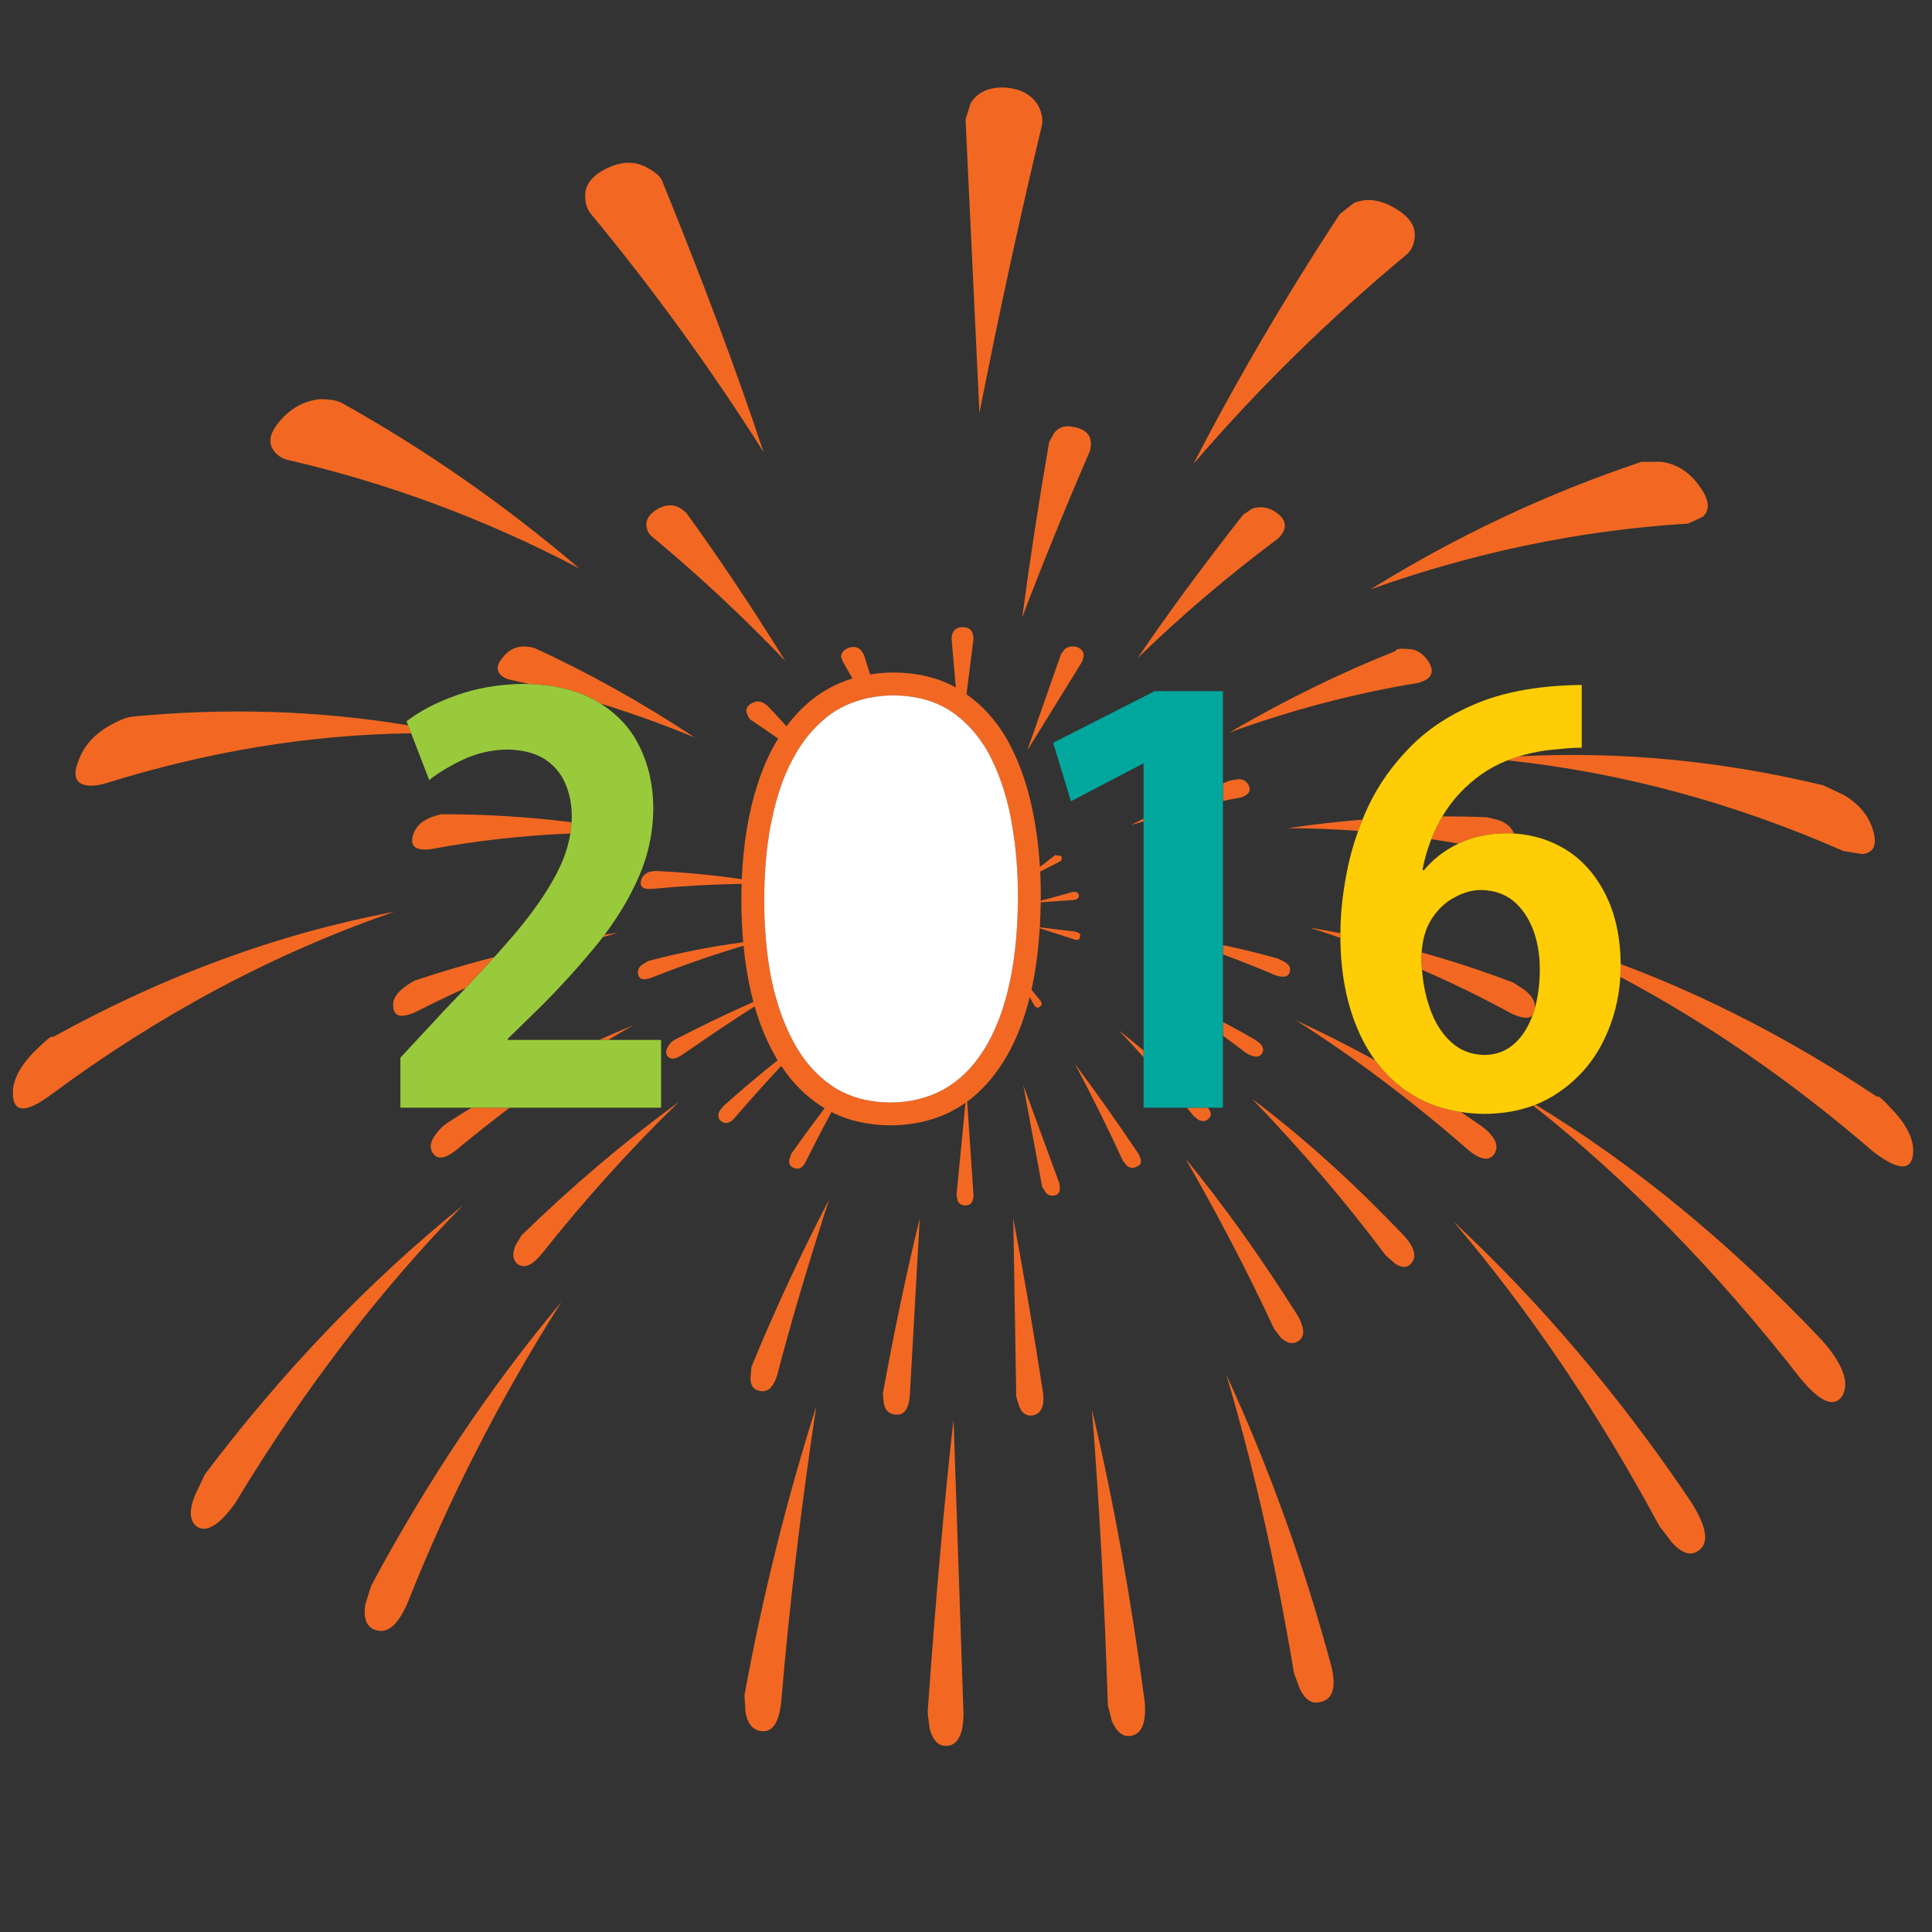<?xml version="1.0" encoding="utf-8"?>
<!-- Generator: Adobe Illustrator 16.0.0, SVG Export Plug-In . SVG Version: 6.00 Build 0)  -->
<!DOCTYPE svg PUBLIC "-//W3C//DTD SVG 1.1//EN" "http://www.w3.org/Graphics/SVG/1.1/DTD/svg11.dtd">
<svg version="1.1" id="Layer_1" xmlns="http://www.w3.org/2000/svg" xmlns:xlink="http://www.w3.org/1999/xlink" x="0px" y="0px"
	 width="300px" height="300px" viewBox="0 0 300 300" enable-background="new 0 0 300 300" xml:space="preserve">
<rect x="0" y="0" width="300" height="300" fill="#333333" stroke="none"/>
<g>
	<path fill-rule="evenodd" clip-rule="evenodd" fill="#F26822" d="M257.963,71.713c2.373,0.311,4.334,1.551,5.882,3.715
		c1.546,2.062,1.751,3.658,0.614,4.79l-2.313,1.083c-16.694,1.028-33.129,4.429-49.31,10.204
		c13.286-8.246,27.301-14.843,42.042-19.792H257.963z M211.566,127.276c-0.237,0.582-0.46,1.164-0.671,1.749
		c-3.678-0.282-7.306-0.423-10.887-0.423C203.859,128.023,207.712,127.581,211.566,127.276z M174.345,180.224
		c-2.165-4.74-4.636-9.739-7.414-14.993c3.09,4.124,6.334,8.707,9.736,13.754c0.715,1.133,0.664,1.854-0.156,2.165
		c-0.515,0.313-1.028,0.265-1.542-0.146L174.345,180.224z M162.288,185.023l-0.469-0.782l-2.927-15.762l5.562,15.147
		c0.306,1.236,0.049,1.904-0.771,2.001C163.065,185.737,162.601,185.536,162.288,185.023z M220.751,147.889
		c4.771,1.333,9.502,2.89,14.189,4.67l1.696,1.082c1.211,0.911,1.78,1.868,1.704,2.872c-0.064,0.237-0.133,0.468-0.207,0.697
		c-0.046,0.14-0.094,0.277-0.142,0.413c-0.528,0.637-1.65,0.544-3.363-0.275c-4.435-2.431-9.042-4.685-13.828-6.761
		c-0.05-0.604-0.078-1.222-0.092-1.855C220.717,148.445,220.73,148.164,220.751,147.889z M226.821,172.668
		c1.068,0.708,2.128,1.424,3.174,2.151c2.061,1.542,2.779,2.931,2.156,4.165c-0.723,1.346-2.062,1.246-4.019-0.302
		c-8.865-7.733-17.829-14.482-26.894-20.251c4.234,1.971,8.336,4.045,12.299,6.221c1.337,1.823,2.919,3.384,4.749,4.681
		C220.727,171.058,223.571,172.17,226.821,172.668z M208.138,145.642c-1.561-0.546-3.138-1.076-4.732-1.588
		c1.582,0.259,3.16,0.542,4.732,0.848c0,0.162,0,0.322,0,0.482C208.138,145.47,208.138,145.555,208.138,145.642z M238.08,171.672
		c0.118-0.044,0.237-0.09,0.357-0.138c15.46,9.407,30.266,21.577,44.409,36.511c3.298,3.713,4.38,6.6,3.248,8.661
		c-1.236,1.958-3.398,1.082-6.488-2.624C266.664,197.479,252.823,183.343,238.08,171.672z M251.607,151.697
		c0.037-0.577,0.056-1.161,0.06-1.753c0-0.08-0.002-0.159-0.004-0.239c13.459,5.014,26.742,11.89,39.846,20.628
		c0-0.41,0.978,0.468,2.936,2.632c1.854,2.16,2.731,4.167,2.634,6.02c-0.209,2.895-2.272,2.845-6.193-0.146
		C278.268,167.943,265.176,158.896,251.607,151.697z M222.251,130.309c0.47-1.181,1.029-2.338,1.68-3.468
		c0.013-0.022,0.024-0.046,0.042-0.069c2.313-0.005,4.632,0.039,6.95,0.132l1.843,0.459c1.179,0.45,1.958,1.137,2.341,2.06
		c-0.379-0.023-0.761-0.038-1.147-0.042c-2.789,0.031-5.271,0.561-7.442,1.588c-0.017,0.008-0.034,0.016-0.05,0.022
		C225.057,130.745,223.651,130.517,222.251,130.309z M167.233,100.469c1.034,0.416,1.291,1.19,0.771,2.322l-8.498,13.754
		l5.258-15.002l0.615-0.771C165.894,100.369,166.513,100.268,167.233,100.469z M234.083,118.068c0.572-0.226,1.164-0.433,1.774-0.62
		c15.641-0.828,31.41,0.675,47.311,4.51l3.238,1.541c2.368,1.444,3.86,3.298,4.479,5.561c0.616,2.166,0.052,3.352-1.698,3.56
		l-2.936-0.467C269.186,124.645,251.796,119.949,234.083,118.068z M263.688,240.818c-1.139,0.82-2.478,0.407-4.02-1.238
		l-2.009-2.624c-9.48-17.623-20.146-33.393-31.995-47.309c13.604,12.68,25.916,27.212,36.939,43.593
		C265.077,237.16,265.438,239.688,263.688,240.818z M161.819,19.32c-3.498,14.632-6.743,29.573-9.734,44.822l-2.156-45.594
		l0.771-2.477c1.027-1.75,2.829-2.575,5.405-2.477c2.574,0.214,4.327,1.245,5.257,3.092C161.777,17.616,161.93,18.495,161.819,19.32
		z M163.683,67.235c0.722-0.929,1.753-1.239,3.093-0.926c2.165,0.41,2.987,1.645,2.468,3.707
		c-3.914,9.072-7.416,17.676-10.506,25.812c1.133-8.552,2.523-17.617,4.176-27.197L163.683,67.235z M216.543,32.304
		c2.375,1.339,3.405,2.936,3.092,4.79c-0.103,0.93-0.464,1.701-1.082,2.312c-12.265,10.204-23.342,21.08-33.233,32.629
		c6.697-12.987,14.274-25.921,22.728-38.804l2.156-1.697C212.16,30.707,214.274,30.964,216.543,32.304z M52.852,62.446
		c12.986,7.212,25.352,15.815,37.096,25.811C75.42,80.635,60.323,75.02,44.657,71.41c-0.82-0.202-1.486-0.614-2-1.239
		c-1.132-1.339-0.823-2.988,0.927-4.945c1.75-1.957,3.811-3.04,6.185-3.248C51.003,61.978,52.031,62.134,52.852,62.446z
		 M94.278,26.12c2.368-1.132,4.481-1.132,6.34,0c1.028,0.52,1.747,1.137,2.157,1.853c6.49,15.972,11.748,30.038,15.773,42.198
		c-8.142-12.882-17.11-25.248-26.903-37.096c-0.514-0.722-0.771-1.547-0.771-2.478C90.771,28.744,91.905,27.25,94.278,26.12z
		 M101.702,79.292c1.848-1.242,3.496-1.089,4.945,0.458c4.943,6.803,10.042,14.43,15.296,22.884
		c-6.49-6.802-13.394-13.243-20.709-19.324c-0.41-0.312-0.669-0.725-0.779-1.239C100.148,81.044,100.564,80.118,101.702,79.292z
		 M82.158,106.218c-0.953-0.228-1.911-0.445-2.872-0.656c-0.52-0.097-0.985-0.302-1.396-0.615c-0.819-0.721-0.819-1.596,0-2.624
		c1.242-1.75,2.943-2.315,5.102-1.698c8.344,3.812,16.642,8.445,24.895,13.901c-4.796-1.992-9.69-3.758-14.681-5.299
		c-0.188-0.121-0.382-0.239-0.579-0.354C89.843,107.256,86.354,106.371,82.158,106.218z M93.889,145.131
		c0.697-0.103,1.393-0.202,2.087-0.297c-0.798,0.225-1.592,0.457-2.386,0.693C93.691,145.396,93.791,145.263,93.889,145.131z
		 M94.467,161.478h-1.423c1.742-0.786,3.493-1.541,5.252-2.267C97.03,159.937,95.752,160.691,94.467,161.478z M73.212,172.002h5.918
		c-2.645,2.005-5.324,4.127-8.038,6.367c-1.958,1.653-3.297,1.809-4.02,0.469c-0.416-0.826-0.158-1.808,0.771-2.945
		c0.416-0.514,0.88-0.976,1.394-1.385C70.557,173.653,71.88,172.818,73.212,172.002z M76.758,148.619
		c-1.373,1.526-2.849,3.124-4.427,4.789c-2.559,1.149-5.085,2.358-7.579,3.631c-2.367,1.137-3.6,0.879-3.698-0.772
		c-0.11-1.026,0.456-2.006,1.698-2.935c0.513-0.411,1.079-0.771,1.697-1.083C68.551,150.882,72.654,149.672,76.758,148.619z
		 M63.848,113.87c-15.662,0.192-31.489,2.784-47.479,7.776c-1.028,0.306-2.003,0.41-2.927,0.313
		c-1.756-0.313-2.168-1.603-1.239-3.873c0.826-2.263,2.422-4.064,4.791-5.404c1.235-0.722,2.367-1.187,3.395-1.395
		c14.785-1.419,29.113-0.971,42.983,1.344L63.848,113.87z M88.755,127.68c-0.031,0.582-0.094,1.165-0.188,1.748
		c-7.262,0.289-14.479,1.096-21.65,2.423c-2.367,0.306-3.294-0.416-2.78-2.166c0.312-1.138,1.135-2.016,2.469-2.634
		c0.728-0.312,1.4-0.517,2.018-0.615C75.531,126.436,82.243,126.851,88.755,127.68z M116.07,110.976
		c-0.312-0.618-0.208-1.131,0.313-1.542c0.93-0.722,1.856-0.67,2.78,0.156c0.576,0.57,1.562,1.632,2.959,3.184
		c0.989-1.334,2.083-2.521,3.28-3.56c0.003-0.003,0.007-0.006,0.009-0.01c2.033-1.781,4.353-3.064,6.96-3.849l-1.463-2.564
		c-0.099-0.208-0.199-0.468-0.303-0.78c0-0.612,0.361-1.073,1.083-1.386c1.132-0.416,1.955-0.055,2.468,1.083l0.959,3.02
		c0.099-0.017,0.198-0.033,0.298-0.046h-0.01c1.046-0.159,2.138-0.245,3.276-0.257c0.012-0.006,0.024-0.006,0.037,0
		c3.733,0.028,6.968,0.805,9.703,2.331l-0.656-7.524c0-0.306,0.05-0.615,0.147-0.927c0.313-0.617,0.829-0.926,1.551-0.926
		c1.131,0,1.697,0.617,1.697,1.853l-1.082,8.57c0.286,0.204,0.571,0.415,0.854,0.633c2.227,1.755,4.099,3.982,5.615,6.68v0.018
		c1.755,3.206,3.04,6.882,3.854,11.029h0.008c0.136,0.691,0.261,1.388,0.377,2.091v0.01c0.087,0.581,0.171,1.171,0.257,1.771v0.008
		c0.193,1.49,0.338,3.017,0.437,4.579l2.362-1.845l0.926,0.147c0.203,0.416,0.1,0.725-0.311,0.926l-2.937,1.482
		c0.009,0.189,0.019,0.38,0.026,0.574l-0.008-0.046c0.006,0.079,0.012,0.166,0.019,0.257c0,0.012,0,0.027,0,0.045
		c0.037,1.028,0.056,2.071,0.056,3.129v0.018c-0.002,0.187-0.003,0.375-0.006,0.56l5.006-1.375h0.467
		c0.208,0.098,0.365,0.253,0.469,0.468c0,0.403-0.204,0.66-0.615,0.77l-5.33,0.376c-0.021,1.333-0.068,2.629-0.143,3.886
		l5.619,0.683l0.313,0.157c0.311,0.097,0.416,0.302,0.311,0.614c0,0.41-0.256,0.563-0.771,0.459l-5.482-1.77
		c-0.177,2.905-0.502,5.608-0.977,8.111l-0.009,0.008c-0.037,0.184-0.073,0.368-0.111,0.551v0.01
		c-0.059,0.291-0.12,0.578-0.183,0.863l1.349,1.66c0.312,0.415,0.312,0.726,0,0.926c-0.208,0.208-0.417,0.261-0.624,0.157
		l-0.303-0.313l-0.692-1.28c-0.991,4.001-2.409,7.429-4.253,10.28c-1.569,2.45-3.393,4.434-5.469,5.951l0.981,14.42
		c0,1.132-0.409,1.697-1.229,1.697c-0.624,0-1.04-0.257-1.248-0.771l-0.147-0.926l1.378-14.232
		c-3.259,2.294-7.131,3.46-11.617,3.497h-0.018c-3.45-0.03-6.487-0.709-9.112-2.037c-0.021-0.012-0.042-0.022-0.064-0.032
		c-1.292,2.4-2.595,4.915-3.909,7.547c-0.514,1.138-1.183,1.498-2.009,1.083c-0.514-0.203-0.719-0.611-0.615-1.23l0.303-0.936
		c1.604-2.264,3.327-4.617,5.17-7.056c-0.139-0.089-0.275-0.174-0.409-0.257h-0.009c-2.483-1.585-4.585-3.69-6.309-6.313
		c-2.161,2.305-4.526,4.94-7.097,7.91c-0.826,1.027-1.596,1.232-2.312,0.615c-0.416-0.41-0.471-0.925-0.165-1.543l0.624-0.778
		c2.889-2.577,5.685-4.934,8.386-7.071c-0.04-0.068-0.08-0.137-0.119-0.206l0.008,0.009c-0.08-0.14-0.159-0.277-0.239-0.413
		l-0.009-0.008c-1.324-2.318-2.395-4.907-3.211-7.764c-3.165,2.02-6.936,4.542-11.314,7.57c-1.131,0.729-1.905,0.729-2.321,0
		c-0.202-0.403-0.094-0.918,0.322-1.541c0.201-0.307,0.458-0.563,0.771-0.771c4.259-2.21,8.375-4.19,12.35-5.94
		c-0.022-0.085-0.043-0.17-0.064-0.253v0.01c-0.202-0.766-0.386-1.551-0.55-2.358l-0.009-0.009
		c-0.402-1.966-0.706-4.004-0.908-6.116c-4.481,1.316-9.222,2.959-14.223,4.933c-1.339,0.513-2.06,0.305-2.165-0.625
		c-0.104-0.612,0.204-1.125,0.926-1.541c0.306-0.208,0.614-0.364,0.928-0.469c4.759-1.252,9.585-2.198,14.479-2.84
		c0-0.013,0-0.027,0-0.041c-0.189-2.099-0.285-4.257-0.285-6.478c-0.006-0.864,0.009-1.712,0.046-2.547
		c-4.352,0.06-8.995,0.318-13.929,0.777c-1.339,0.109-1.908-0.3-1.706-1.23c0.104-0.618,0.521-1.083,1.249-1.394
		c0.409-0.104,0.767-0.157,1.073-0.157c4.726,0.23,9.169,0.658,13.332,1.285c0.228-5.504,1.045-10.419,2.451-14.745
		c0.832-2.606,1.871-4.928,3.119-6.965c0-0.006,0.002-0.009,0.009-0.009c0.025-0.042,0.049-0.083,0.073-0.123
		c-1.517-1.08-2.95-2.057-4.303-2.932C116.327,111.547,116.175,111.288,116.07,110.976z M118.723,136.888
		c-0.007,0.14-0.013,0.28-0.019,0.421c-0.024,0.82-0.037,1.648-0.037,2.487c-0.006,2.099,0.08,4.138,0.256,6.121
		c0.013,0.098,0.022,0.199,0.028,0.303c0.19,2.092,0.483,4.106,0.881,6.047v-0.011c0.153,0.746,0.325,1.474,0.514,2.185l0.009,0.009
		c0.024,0.11,0.054,0.22,0.091,0.33c0.006,0.019,0.012,0.037,0.019,0.056c0.753,2.747,1.755,5.225,3.009,7.432v0.009
		c0.08,0.135,0.16,0.271,0.239,0.404c0.104,0.19,0.221,0.377,0.349,0.56l0.009,0.02c1.48,2.329,3.304,4.189,5.469,5.578l0.008,0.01
		c0.154,0.097,0.313,0.194,0.478,0.293h0.008c0.233,0.141,0.471,0.271,0.716,0.396h0.009c2.166,1.082,4.669,1.635,7.515,1.66
		c0-0.007,0.006-0.007,0.018,0c6.197-0.056,10.983-2.723,14.36-8.002h0.009c1.914-2.996,3.318-6.691,4.212-11.084v0.009
		c0.036-0.177,0.072-0.354,0.109-0.531c0.697-3.64,1.059-7.738,1.083-12.295v-0.01c-0.006-1.015-0.024-2.015-0.055-3
		c-0.007-0.062-0.013-0.123-0.019-0.184c0-0.019,0-0.03,0-0.037c-0.085-1.905-0.242-3.756-0.469-5.551
		c-0.078-0.575-0.164-1.144-0.257-1.707l0.01,0.009c-0.11-0.661-0.226-1.318-0.348-1.972v0.009
		c-0.747-3.762-1.913-7.102-3.497-10.019c-1.272-2.264-2.842-4.133-4.707-5.607h0.009c-0.345-0.274-0.704-0.534-1.073-0.78
		c-0.061-0.037-0.125-0.076-0.192-0.119c-0.006-0.007-0.012-0.012-0.019-0.019c-2.411-1.523-5.321-2.3-8.735-2.331
		c-0.012,0-0.024,0-0.037,0c-0.955,0.013-1.872,0.083-2.752,0.211h-0.01c-0.745,0.11-1.464,0.263-2.155,0.458l-0.01,0.01
		c-2.27,0.617-4.27,1.691-6.001,3.22l-0.009,0.019c-1.095,0.948-2.086,2.037-2.973,3.266v0.01c-0.349,0.471-0.675,0.963-0.981,1.477
		v0.009c-1.113,1.823-2.043,3.893-2.789,6.212C119.677,126.972,118.918,131.645,118.723,136.888z M2,169.719
		c0-1.958,1.03-4.021,3.092-6.187c2.062-2.06,3.092-2.887,3.092-2.477c17.311-9.579,34.983-16.069,53.016-19.471
		c-18.755,6.491-36.527,15.968-53.319,28.435C3.96,172.907,2,172.808,2,169.719z M80.983,191.821
		c7.836-7.628,15.978-14.534,24.425-20.718c-7.523,7.315-14.635,15.2-21.332,23.653c-1.547,1.854-2.836,2.315-3.863,1.387
		c-0.618-0.618-0.67-1.544-0.156-2.781L80.983,191.821z M116.695,212.219c3.603-8.76,7.619-17.415,12.047-25.966
		c-3.297,10.201-5.976,19.271-8.038,27.204c-0.618,2.062-1.593,2.888-2.927,2.479c-0.833-0.209-1.248-0.882-1.248-2.019
		L116.695,212.219z M218.553,100.772c1.236,0,2.267,0.569,3.092,1.707c1.236,1.756,0.772,2.939-1.394,3.551
		c-9.996,1.652-19.786,4.227-29.372,7.726c8.656-5.046,17.259-9.267,25.813-12.662C216.691,100.781,217.312,100.674,218.553,100.772
		z M197.991,79.448c1.857,1.236,2.016,2.627,0.468,4.174c-7.733,5.769-14.996,11.95-21.792,18.544
		c4.533-6.692,9.991-14.112,16.378-22.26l1.395-0.927C195.675,78.57,196.857,78.726,197.991,79.448z M189.898,121.638
		c0.382-0.153,0.766-0.302,1.146-0.449l1.074-0.166c0.721-0.104,1.289,0.153,1.706,0.771c0.513,0.93,0.151,1.603-1.084,2.019
		c-0.925,0.17-1.873,0.358-2.843,0.564V121.638z M189.898,146.751c2.877,0.606,5.731,1.306,8.561,2.102l0.926,0.459
		c0.723,0.41,1.031,0.874,0.929,1.394c-0.107,0.923-0.828,1.181-2.166,0.771c-2.834-1.208-5.583-2.301-8.249-3.279V146.751z
		 M184.306,172.002h3.252c0.574,0.725,0.597,1.304,0.074,1.734c-0.403,0.41-0.919,0.462-1.543,0.156l-0.77-0.623
		C184.99,172.854,184.653,172.43,184.306,172.002z M189.898,160.822v-2.125c1.763,0.922,3.379,1.812,4.843,2.671
		c1.242,0.721,1.658,1.442,1.25,2.164c-0.417,0.717-1.242,0.717-2.479,0C192.368,162.641,191.163,161.736,189.898,160.822z
		 M177.576,127.533c-0.66,0.195-1.327,0.395-2.003,0.601c0.67-0.34,1.337-0.675,2.003-1.005V127.533z M177.576,163.125v1.042
		c-1.219-1.353-2.505-2.748-3.854-4.185C175.019,161.018,176.304,162.065,177.576,163.125z M197.845,206.347
		c-4.02-8.655-8.608-17.467-13.766-26.435c5.775,7.01,11.6,15.154,17.47,24.434c1.134,2.056,1.082,3.396-0.154,4.02
		c-0.722,0.403-1.548,0.195-2.478-0.624L197.845,206.347z M219.011,196.308c-0.615,0.612-1.439,0.557-2.468-0.164l-1.394-1.229
		c-6.082-8.143-12.984-16.231-20.71-24.27c7.83,5.872,15.712,12.98,23.646,21.324C219.737,193.828,220.046,195.274,219.011,196.308z
		 M201.863,262.299l-0.927-2.478c-2.784-16.691-6.288-32.147-10.516-46.364c6.595,14.327,12.005,29.322,16.232,44.988
		c0.93,3.499,0.362,5.453-1.698,5.864C203.713,264.621,202.683,263.952,201.863,262.299z M160.279,219.798
		c-0.924,0.104-1.594-0.36-2.01-1.395l-0.468-1.542l-0.459-27.673c1.651,8.76,3.199,17.828,4.644,27.206
		C162.188,218.456,161.618,219.59,160.279,219.798z M137.092,216.395c1.756-9.683,3.664-18.753,5.726-27.206l-1.551,27.673
		c-0.202,2.063-0.975,2.988-2.321,2.78c-0.93-0.104-1.496-0.673-1.697-1.706L137.092,216.395z M144.047,265.86
		c1.242-17.624,2.582-32.773,4.019-45.448l1.543,45.604c0,3.396-0.925,5.093-2.771,5.093c-1.138,0-1.964-0.876-2.477-2.625
		C144.151,266.838,144.047,265.964,144.047,265.86z M172.023,264.777c-0.514-16.283-1.337-31.586-2.469-45.905
		c3.298,13.903,6.026,29,8.185,45.29c0.313,3.394-0.458,5.196-2.313,5.405c-1.137,0.104-2.063-0.671-2.777-2.322L172.023,264.777z
		 M121.329,264.007c-0.306,3.498-1.388,5.092-3.249,4.779c-1.236-0.201-2.01-1.177-2.322-2.926l-0.156-2.625
		c2.783-15.256,6.497-30.2,11.14-44.832C124.369,234.167,122.564,249.368,121.329,264.007z M30.444,236.956
		c-1.034-0.93-1.085-2.53-0.156-4.799l1.542-3.239c12.057-15.977,25.401-29.891,40.034-41.739
		c-12.981,13.293-24.729,28.646-35.244,46.062c-0.618,0.93-1.337,1.808-2.156,2.634C32.818,237.422,31.478,237.782,30.444,236.956z
		 M57.641,246.225c8.656-16.18,18.499-30.865,29.527-44.052c-9.481,14.943-17.415,30.452-23.802,46.528
		c-1.542,3.707-3.293,5.151-5.257,4.332c-1.236-0.521-1.701-1.812-1.395-3.873L57.641,246.225z"/>
	<path fill-rule="evenodd" clip-rule="evenodd" fill="#FFCD05" d="M235.857,117.449c-0.61,0.187-1.202,0.394-1.774,0.62
		c-1.439,0.57-2.75,1.264-3.933,2.083c-2.618,1.85-4.678,4.057-6.178,6.621c-0.018,0.023-0.029,0.046-0.042,0.069
		c-0.65,1.13-1.21,2.287-1.68,3.468c-0.615,1.555-1.074,3.154-1.376,4.798h0.257c1.407-1.711,3.187-3.083,5.335-4.115
		c0.016-0.006,0.033-0.014,0.05-0.022c2.172-1.027,4.653-1.557,7.442-1.588c0.387,0.004,0.769,0.018,1.147,0.042
		c2.911,0.188,5.551,0.997,7.918,2.427c2.643,1.614,4.73,3.955,6.268,7.019c1.53,3.006,2.321,6.62,2.371,10.836
		c0.002,0.08,0.004,0.159,0.004,0.239c-0.004,0.592-0.022,1.176-0.06,1.753c-0.222,3.471-1.049,6.688-2.481,9.651
		c-1.675,3.481-4.086,6.268-7.231,8.359c-1.076,0.731-2.229,1.34-3.457,1.826c-0.12,0.048-0.239,0.094-0.357,0.138
		c-2.244,0.827-4.731,1.259-7.47,1.293c-1.319-0.014-2.584-0.113-3.789-0.297c-3.25-0.498-6.095-1.61-8.534-3.335
		c-1.83-1.297-3.412-2.857-4.749-4.681c-1.104-1.506-2.044-3.19-2.813-5.056c-1.695-4.057-2.56-8.708-2.588-13.955
		c0-0.086,0-0.172,0-0.258c0-0.16,0-0.32,0-0.482c0.006-2.869,0.323-5.952,0.955-9.253c0.408-2.215,1.01-4.423,1.803-6.625
		c0.211-0.584,0.434-1.167,0.671-1.749c0.274-0.674,0.564-1.349,0.877-2.023c1.614-3.426,3.841-6.56,6.68-9.405
		c2.813-2.838,6.392-5.123,10.734-6.854c4.35-1.695,9.602-2.572,15.755-2.633v9.735c-0.809,0-1.67,0.043-2.588,0.128
		c-0.917,0.086-1.909,0.184-2.973,0.294C238.562,116.739,237.165,117.049,235.857,117.449z M220.751,147.889
		c-0.021,0.275-0.034,0.556-0.042,0.843c0.014,0.633,0.042,1.25,0.092,1.855c0.169,2.104,0.559,4.035,1.165,5.789
		c0.753,2.258,1.854,4.053,3.304,5.386c1.443,1.34,3.196,2.025,5.258,2.055c1.867-0.029,3.439-0.645,4.726-1.843
		c1.167-1.087,2.078-2.537,2.739-4.35c0.048-0.136,0.096-0.273,0.142-0.413c0.074-0.229,0.143-0.46,0.207-0.697
		c0.504-1.819,0.757-3.814,0.757-5.982c0-2.288-0.35-4.35-1.046-6.184c-0.723-1.867-1.753-3.359-3.092-4.479
		c-1.365-1.083-3.035-1.639-5.011-1.669c-1.309,0-2.66,0.375-4.057,1.128c-1.418,0.728-2.63,1.872-3.632,3.432
		C221.397,144.134,220.894,145.844,220.751,147.889z"/>
	<path fill-rule="evenodd" clip-rule="evenodd" fill="#99CA3C" d="M76.758,148.619c1.095-1.218,2.124-2.392,3.088-3.519
		c2.893-3.402,5.107-6.592,6.643-9.571c1.06-2.048,1.753-4.082,2.079-6.102c0.094-0.583,0.156-1.166,0.188-1.748
		c0.019-0.308,0.028-0.615,0.028-0.922c0-1.896-0.349-3.625-1.046-5.184c-0.691-1.56-1.777-2.813-3.258-3.762
		c-1.504-0.917-3.44-1.392-5.808-1.422c-2.368,0.055-4.582,0.557-6.644,1.505c-2.085,0.978-3.881,2.052-5.386,3.22l-2.794-7.244
		l-0.477-1.238l-0.244-0.628c2.038-1.584,4.627-2.933,7.772-4.047c3.151-1.12,6.606-1.707,10.369-1.762
		c0.301,0.003,0.598,0.012,0.89,0.023c4.196,0.153,7.685,1.039,10.469,2.656c0.197,0.115,0.39,0.232,0.579,0.354
		c2.716,1.709,4.739,3.916,6.064,6.62c1.45,2.924,2.175,6.157,2.175,9.699c-0.03,3.811-0.826,7.444-2.386,10.9
		c-1.325,2.97-3.049,5.865-5.17,8.685c-0.098,0.132-0.198,0.265-0.298,0.396c-0.23,0.303-0.466,0.603-0.707,0.903
		c-2.594,3.205-5.466,6.395-8.616,9.57l-5.423,5.303v0.175h14.199h1.423h8.188v10.524H79.13h-5.918H62.173v-7.771l7.185-7.727
		c1.028-1.057,2.019-2.089,2.973-3.097C73.909,151.742,75.385,150.145,76.758,148.619z"/>
	<path fill-rule="evenodd" clip-rule="evenodd" fill="#FFFFFF" d="M118.723,136.888c0.195-5.243,0.954-9.916,2.276-14.021
		c0.746-2.319,1.676-4.389,2.789-6.212v-0.009c0.306-0.514,0.633-1.006,0.981-1.477v-0.01c0.887-1.229,1.878-2.318,2.973-3.266
		l0.009-0.019c1.731-1.529,3.731-2.603,6.001-3.22l0.01-0.01c0.69-0.195,1.41-0.348,2.155-0.458h0.01
		c0.881-0.128,1.798-0.199,2.752-0.211c0.012,0,0.024,0,0.037,0c3.414,0.031,6.325,0.808,8.735,2.331
		c0.007,0.006,0.013,0.012,0.019,0.019c0.067,0.043,0.132,0.083,0.192,0.119c0.369,0.246,0.729,0.505,1.073,0.78h-0.009
		c1.865,1.474,3.435,3.343,4.707,5.607c1.584,2.917,2.75,6.257,3.497,10.019v-0.009c0.122,0.654,0.237,1.312,0.348,1.972
		l-0.01-0.009c0.093,0.563,0.179,1.132,0.257,1.707c0.227,1.795,0.384,3.646,0.469,5.551c0,0.007,0,0.018,0,0.037
		c0.006,0.061,0.012,0.122,0.019,0.184c0.03,0.985,0.049,1.985,0.055,3v0.01c-0.024,4.558-0.386,8.656-1.083,12.295
		c-0.037,0.177-0.073,0.354-0.109,0.531v-0.009c-0.894,4.393-2.298,8.088-4.212,11.084h-0.009c-3.377,5.279-8.164,7.946-14.36,8.002
		c-0.012-0.007-0.018-0.007-0.018,0c-2.845-0.025-5.349-0.578-7.515-1.66h-0.009c-0.245-0.124-0.483-0.255-0.716-0.396h-0.008
		c-0.166-0.099-0.324-0.196-0.478-0.293l-0.008-0.01c-2.166-1.389-3.989-3.249-5.469-5.578l-0.009-0.02
		c-0.128-0.183-0.245-0.369-0.349-0.56c-0.079-0.134-0.159-0.27-0.239-0.404v-0.009c-1.254-2.207-2.256-4.685-3.009-7.432
		c-0.006-0.019-0.012-0.037-0.019-0.056c-0.037-0.11-0.067-0.22-0.091-0.33l-0.009-0.009c-0.189-0.711-0.361-1.438-0.514-2.185
		v0.011c-0.397-1.94-0.69-3.955-0.881-6.047c-0.006-0.104-0.015-0.206-0.028-0.303c-0.177-1.982-0.262-4.022-0.256-6.121
		c0-0.838,0.012-1.667,0.037-2.487C118.71,137.168,118.716,137.027,118.723,136.888z"/>
	<polygon fill-rule="evenodd" clip-rule="evenodd" fill="#01A79D" points="184.306,172.002 177.576,172.002 177.576,164.167 
		177.576,163.125 177.576,127.533 177.576,127.129 177.576,118.609 177.408,118.609 166.298,124.418 163.537,115.342 
		179.291,107.323 189.898,107.323 189.898,121.638 189.898,124.376 189.898,146.751 189.898,148.197 189.898,158.697 
		189.898,160.822 189.898,172.002 187.558,172.002 	"/>
</g>
</svg>
